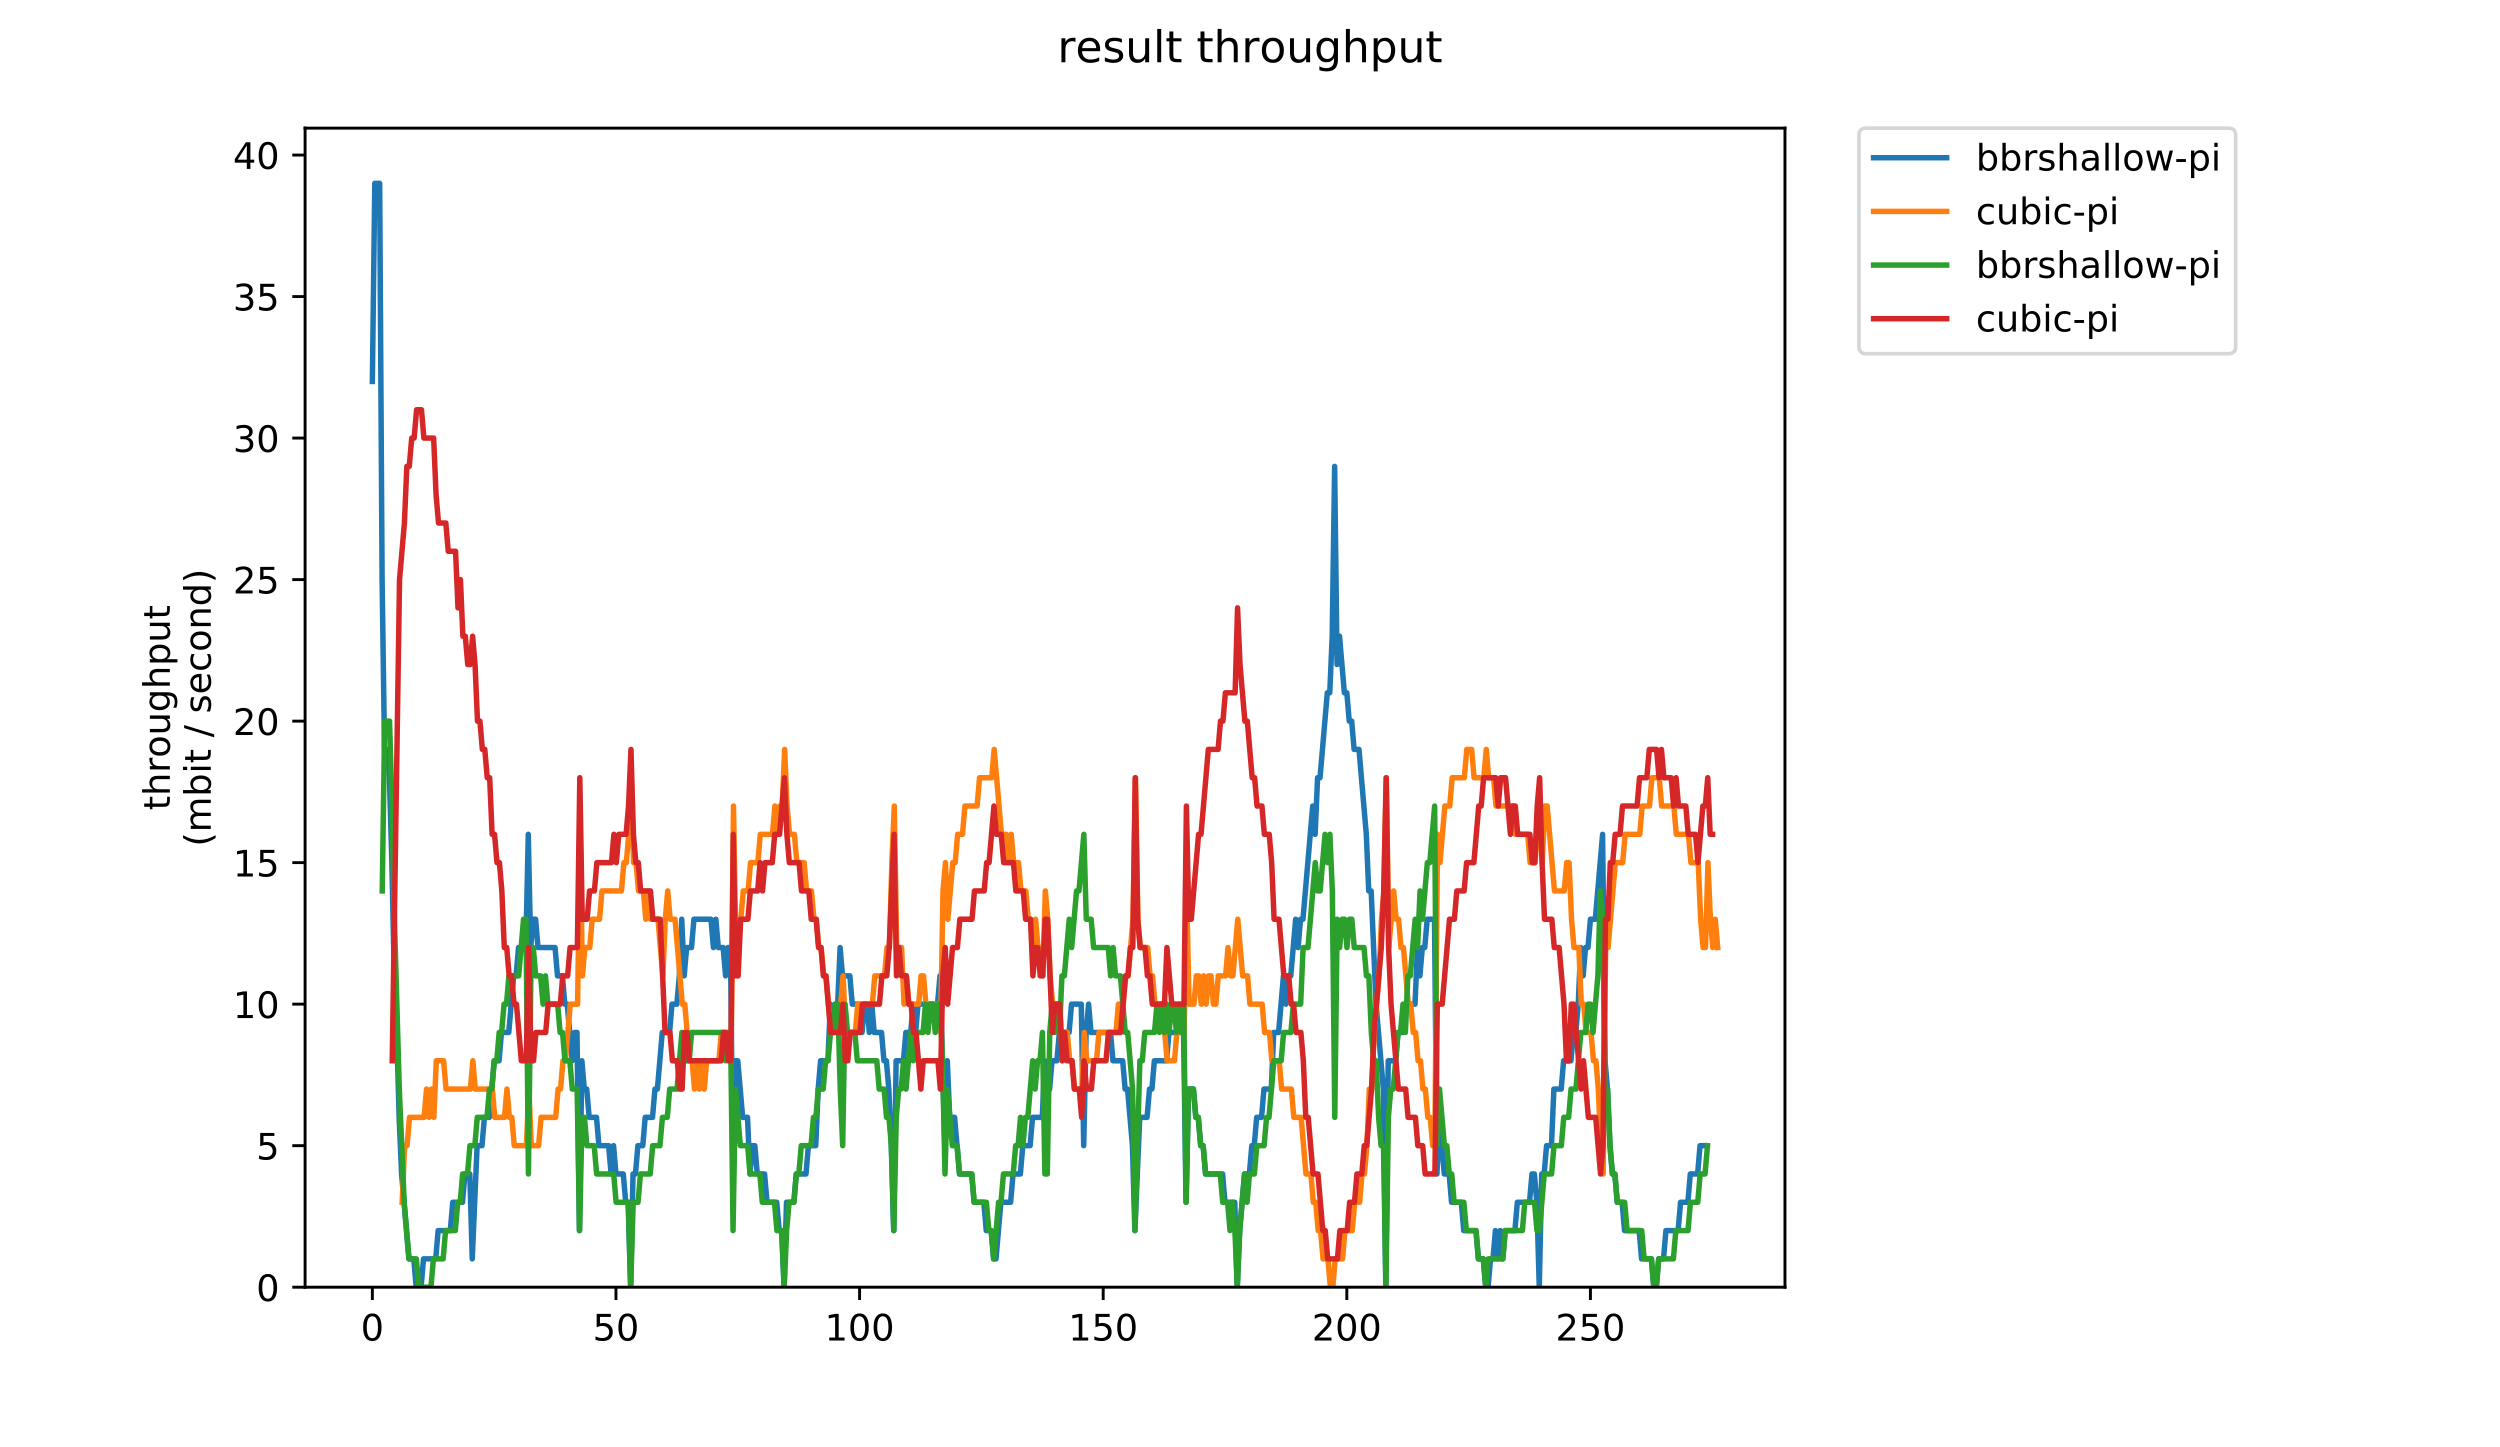 <?xml version="1.0" encoding="utf-8" standalone="no"?>
<!DOCTYPE svg PUBLIC "-//W3C//DTD SVG 1.1//EN"
  "http://www.w3.org/Graphics/SVG/1.1/DTD/svg11.dtd">
<!-- Created with matplotlib (https://matplotlib.org/) -->
<svg height="396pt" version="1.1" viewBox="0 0 684 396" width="684pt" xmlns="http://www.w3.org/2000/svg" xmlns:xlink="http://www.w3.org/1999/xlink">
 <defs>
  <style type="text/css">
*{stroke-linecap:butt;stroke-linejoin:round;}
  </style>
 </defs>
 <g id="figure_1">
  <g id="patch_1">
   <path d="M 0 396 
L 684 396 
L 684 0 
L 0 0 
z
" style="fill:#ffffff;"/>
  </g>
  <g id="axes_1">
   <g id="patch_2">
    <path d="M 83.472 352.174 
L 488.365 352.174 
L 488.365 35.062 
L 83.472 35.062 
z
" style="fill:#ffffff;"/>
   </g>
   <g id="matplotlib.axis_1">
    <g id="xtick_1">
     <g id="line2d_1">
      <defs>
       <path d="M 0 0 
L 0 3.5 
" id="m56c5cdbfbd" style="stroke:#000000;stroke-width:0.8;"/>
      </defs>
      <g>
       <use style="stroke:#000000;stroke-width:0.8;" x="101.877" xlink:href="#m56c5cdbfbd" y="352.174"/>
      </g>
     </g>
     <g id="text_1">
      <!-- 0 -->
      <defs>
       <path d="M 31.781 66.406 
Q 24.172 66.406 20.328 58.906 
Q 16.5 51.422 16.5 36.375 
Q 16.5 21.391 20.328 13.891 
Q 24.172 6.391 31.781 6.391 
Q 39.453 6.391 43.281 13.891 
Q 47.125 21.391 47.125 36.375 
Q 47.125 51.422 43.281 58.906 
Q 39.453 66.406 31.781 66.406 
z
M 31.781 74.219 
Q 44.047 74.219 50.516 64.516 
Q 56.984 54.828 56.984 36.375 
Q 56.984 17.969 50.516 8.266 
Q 44.047 -1.422 31.781 -1.422 
Q 19.531 -1.422 13.062 8.266 
Q 6.594 17.969 6.594 36.375 
Q 6.594 54.828 13.062 64.516 
Q 19.531 74.219 31.781 74.219 
z
" id="DejaVuSans-48"/>
      </defs>
      <g transform="translate(98.695 366.773)scale(0.1 -0.1)">
       <use xlink:href="#DejaVuSans-48"/>
      </g>
     </g>
    </g>
    <g id="xtick_2">
     <g id="line2d_2">
      <g>
       <use style="stroke:#000000;stroke-width:0.8;" x="168.529" xlink:href="#m56c5cdbfbd" y="352.174"/>
      </g>
     </g>
     <g id="text_2">
      <!-- 50 -->
      <defs>
       <path d="M 10.797 72.906 
L 49.516 72.906 
L 49.516 64.594 
L 19.828 64.594 
L 19.828 46.734 
Q 21.969 47.469 24.109 47.828 
Q 26.266 48.188 28.422 48.188 
Q 40.625 48.188 47.75 41.5 
Q 54.891 34.812 54.891 23.391 
Q 54.891 11.625 47.562 5.094 
Q 40.234 -1.422 26.906 -1.422 
Q 22.312 -1.422 17.547 -0.641 
Q 12.797 0.141 7.719 1.703 
L 7.719 11.625 
Q 12.109 9.234 16.797 8.062 
Q 21.484 6.891 26.703 6.891 
Q 35.156 6.891 40.078 11.328 
Q 45.016 15.766 45.016 23.391 
Q 45.016 31 40.078 35.438 
Q 35.156 39.891 26.703 39.891 
Q 22.75 39.891 18.812 39.016 
Q 14.891 38.141 10.797 36.281 
z
" id="DejaVuSans-53"/>
      </defs>
      <g transform="translate(162.167 366.773)scale(0.1 -0.1)">
       <use xlink:href="#DejaVuSans-53"/>
       <use x="63.623" xlink:href="#DejaVuSans-48"/>
      </g>
     </g>
    </g>
    <g id="xtick_3">
     <g id="line2d_3">
      <g>
       <use style="stroke:#000000;stroke-width:0.8;" x="235.182" xlink:href="#m56c5cdbfbd" y="352.174"/>
      </g>
     </g>
     <g id="text_3">
      <!-- 100 -->
      <defs>
       <path d="M 12.406 8.297 
L 28.516 8.297 
L 28.516 63.922 
L 10.984 60.406 
L 10.984 69.391 
L 28.422 72.906 
L 38.281 72.906 
L 38.281 8.297 
L 54.391 8.297 
L 54.391 0 
L 12.406 0 
z
" id="DejaVuSans-49"/>
      </defs>
      <g transform="translate(225.638 366.773)scale(0.1 -0.1)">
       <use xlink:href="#DejaVuSans-49"/>
       <use x="63.623" xlink:href="#DejaVuSans-48"/>
       <use x="127.246" xlink:href="#DejaVuSans-48"/>
      </g>
     </g>
    </g>
    <g id="xtick_4">
     <g id="line2d_4">
      <g>
       <use style="stroke:#000000;stroke-width:0.8;" x="301.834" xlink:href="#m56c5cdbfbd" y="352.174"/>
      </g>
     </g>
     <g id="text_4">
      <!-- 150 -->
      <g transform="translate(292.29 366.773)scale(0.1 -0.1)">
       <use xlink:href="#DejaVuSans-49"/>
       <use x="63.623" xlink:href="#DejaVuSans-53"/>
       <use x="127.246" xlink:href="#DejaVuSans-48"/>
      </g>
     </g>
    </g>
    <g id="xtick_5">
     <g id="line2d_5">
      <g>
       <use style="stroke:#000000;stroke-width:0.8;" x="368.487" xlink:href="#m56c5cdbfbd" y="352.174"/>
      </g>
     </g>
     <g id="text_5">
      <!-- 200 -->
      <defs>
       <path d="M 19.188 8.297 
L 53.609 8.297 
L 53.609 0 
L 7.328 0 
L 7.328 8.297 
Q 12.938 14.109 22.625 23.891 
Q 32.328 33.688 34.812 36.531 
Q 39.547 41.844 41.422 45.531 
Q 43.312 49.219 43.312 52.781 
Q 43.312 58.594 39.234 62.25 
Q 35.156 65.922 28.609 65.922 
Q 23.969 65.922 18.812 64.312 
Q 13.672 62.703 7.812 59.422 
L 7.812 69.391 
Q 13.766 71.781 18.938 73 
Q 24.125 74.219 28.422 74.219 
Q 39.75 74.219 46.484 68.547 
Q 53.219 62.891 53.219 53.422 
Q 53.219 48.922 51.531 44.891 
Q 49.859 40.875 45.406 35.406 
Q 44.188 33.984 37.641 27.219 
Q 31.109 20.453 19.188 8.297 
z
" id="DejaVuSans-50"/>
      </defs>
      <g transform="translate(358.943 366.773)scale(0.1 -0.1)">
       <use xlink:href="#DejaVuSans-50"/>
       <use x="63.623" xlink:href="#DejaVuSans-48"/>
       <use x="127.246" xlink:href="#DejaVuSans-48"/>
      </g>
     </g>
    </g>
    <g id="xtick_6">
     <g id="line2d_6">
      <g>
       <use style="stroke:#000000;stroke-width:0.8;" x="435.139" xlink:href="#m56c5cdbfbd" y="352.174"/>
      </g>
     </g>
     <g id="text_6">
      <!-- 250 -->
      <g transform="translate(425.595 366.773)scale(0.1 -0.1)">
       <use xlink:href="#DejaVuSans-50"/>
       <use x="63.623" xlink:href="#DejaVuSans-53"/>
       <use x="127.246" xlink:href="#DejaVuSans-48"/>
      </g>
     </g>
    </g>
   </g>
   <g id="matplotlib.axis_2">
    <g id="ytick_1">
     <g id="line2d_7">
      <defs>
       <path d="M 0 0 
L -3.5 0 
" id="m505ba417fb" style="stroke:#000000;stroke-width:0.8;"/>
      </defs>
      <g>
       <use style="stroke:#000000;stroke-width:0.8;" x="83.472" xlink:href="#m505ba417fb" y="352.174"/>
      </g>
     </g>
     <g id="text_7">
      <!-- 0 -->
      <g transform="translate(70.11 355.973)scale(0.1 -0.1)">
       <use xlink:href="#DejaVuSans-48"/>
      </g>
     </g>
    </g>
    <g id="ytick_2">
     <g id="line2d_8">
      <g>
       <use style="stroke:#000000;stroke-width:0.8;" x="83.472" xlink:href="#m505ba417fb" y="313.455"/>
      </g>
     </g>
     <g id="text_8">
      <!-- 5 -->
      <g transform="translate(70.11 317.254)scale(0.1 -0.1)">
       <use xlink:href="#DejaVuSans-53"/>
      </g>
     </g>
    </g>
    <g id="ytick_3">
     <g id="line2d_9">
      <g>
       <use style="stroke:#000000;stroke-width:0.8;" x="83.472" xlink:href="#m505ba417fb" y="274.735"/>
      </g>
     </g>
     <g id="text_9">
      <!-- 10 -->
      <g transform="translate(63.747 278.535)scale(0.1 -0.1)">
       <use xlink:href="#DejaVuSans-49"/>
       <use x="63.623" xlink:href="#DejaVuSans-48"/>
      </g>
     </g>
    </g>
    <g id="ytick_4">
     <g id="line2d_10">
      <g>
       <use style="stroke:#000000;stroke-width:0.8;" x="83.472" xlink:href="#m505ba417fb" y="236.016"/>
      </g>
     </g>
     <g id="text_10">
      <!-- 15 -->
      <g transform="translate(63.747 239.815)scale(0.1 -0.1)">
       <use xlink:href="#DejaVuSans-49"/>
       <use x="63.623" xlink:href="#DejaVuSans-53"/>
      </g>
     </g>
    </g>
    <g id="ytick_5">
     <g id="line2d_11">
      <g>
       <use style="stroke:#000000;stroke-width:0.8;" x="83.472" xlink:href="#m505ba417fb" y="197.297"/>
      </g>
     </g>
     <g id="text_11">
      <!-- 20 -->
      <g transform="translate(63.747 201.096)scale(0.1 -0.1)">
       <use xlink:href="#DejaVuSans-50"/>
       <use x="63.623" xlink:href="#DejaVuSans-48"/>
      </g>
     </g>
    </g>
    <g id="ytick_6">
     <g id="line2d_12">
      <g>
       <use style="stroke:#000000;stroke-width:0.8;" x="83.472" xlink:href="#m505ba417fb" y="158.577"/>
      </g>
     </g>
     <g id="text_12">
      <!-- 25 -->
      <g transform="translate(63.747 162.377)scale(0.1 -0.1)">
       <use xlink:href="#DejaVuSans-50"/>
       <use x="63.623" xlink:href="#DejaVuSans-53"/>
      </g>
     </g>
    </g>
    <g id="ytick_7">
     <g id="line2d_13">
      <g>
       <use style="stroke:#000000;stroke-width:0.8;" x="83.472" xlink:href="#m505ba417fb" y="119.858"/>
      </g>
     </g>
     <g id="text_13">
      <!-- 30 -->
      <defs>
       <path d="M 40.578 39.312 
Q 47.656 37.797 51.625 33 
Q 55.609 28.219 55.609 21.188 
Q 55.609 10.406 48.188 4.484 
Q 40.766 -1.422 27.094 -1.422 
Q 22.516 -1.422 17.656 -0.516 
Q 12.797 0.391 7.625 2.203 
L 7.625 11.719 
Q 11.719 9.328 16.594 8.109 
Q 21.484 6.891 26.812 6.891 
Q 36.078 6.891 40.938 10.547 
Q 45.797 14.203 45.797 21.188 
Q 45.797 27.641 41.281 31.266 
Q 36.766 34.906 28.719 34.906 
L 20.219 34.906 
L 20.219 43.016 
L 29.109 43.016 
Q 36.375 43.016 40.234 45.922 
Q 44.094 48.828 44.094 54.297 
Q 44.094 59.906 40.109 62.906 
Q 36.141 65.922 28.719 65.922 
Q 24.656 65.922 20.016 65.031 
Q 15.375 64.156 9.812 62.312 
L 9.812 71.094 
Q 15.438 72.656 20.344 73.438 
Q 25.25 74.219 29.594 74.219 
Q 40.828 74.219 47.359 69.109 
Q 53.906 64.016 53.906 55.328 
Q 53.906 49.266 50.438 45.094 
Q 46.969 40.922 40.578 39.312 
z
" id="DejaVuSans-51"/>
      </defs>
      <g transform="translate(63.747 123.657)scale(0.1 -0.1)">
       <use xlink:href="#DejaVuSans-51"/>
       <use x="63.623" xlink:href="#DejaVuSans-48"/>
      </g>
     </g>
    </g>
    <g id="ytick_8">
     <g id="line2d_14">
      <g>
       <use style="stroke:#000000;stroke-width:0.8;" x="83.472" xlink:href="#m505ba417fb" y="81.139"/>
      </g>
     </g>
     <g id="text_14">
      <!-- 35 -->
      <g transform="translate(63.747 84.938)scale(0.1 -0.1)">
       <use xlink:href="#DejaVuSans-51"/>
       <use x="63.623" xlink:href="#DejaVuSans-53"/>
      </g>
     </g>
    </g>
    <g id="ytick_9">
     <g id="line2d_15">
      <g>
       <use style="stroke:#000000;stroke-width:0.8;" x="83.472" xlink:href="#m505ba417fb" y="42.419"/>
      </g>
     </g>
     <g id="text_15">
      <!-- 40 -->
      <defs>
       <path d="M 37.797 64.312 
L 12.891 25.391 
L 37.797 25.391 
z
M 35.203 72.906 
L 47.609 72.906 
L 47.609 25.391 
L 58.016 25.391 
L 58.016 17.188 
L 47.609 17.188 
L 47.609 0 
L 37.797 0 
L 37.797 17.188 
L 4.891 17.188 
L 4.891 26.703 
z
" id="DejaVuSans-52"/>
      </defs>
      <g transform="translate(63.747 46.218)scale(0.1 -0.1)">
       <use xlink:href="#DejaVuSans-52"/>
       <use x="63.623" xlink:href="#DejaVuSans-48"/>
      </g>
     </g>
    </g>
    <g id="text_16">
     <!-- throughput -->
     <defs>
      <path d="M 18.312 70.219 
L 18.312 54.688 
L 36.812 54.688 
L 36.812 47.703 
L 18.312 47.703 
L 18.312 18.016 
Q 18.312 11.328 20.141 9.422 
Q 21.969 7.516 27.594 7.516 
L 36.812 7.516 
L 36.812 0 
L 27.594 0 
Q 17.188 0 13.234 3.875 
Q 9.281 7.766 9.281 18.016 
L 9.281 47.703 
L 2.688 47.703 
L 2.688 54.688 
L 9.281 54.688 
L 9.281 70.219 
z
" id="DejaVuSans-116"/>
      <path d="M 54.891 33.016 
L 54.891 0 
L 45.906 0 
L 45.906 32.719 
Q 45.906 40.484 42.875 44.328 
Q 39.844 48.188 33.797 48.188 
Q 26.516 48.188 22.312 43.547 
Q 18.109 38.922 18.109 30.906 
L 18.109 0 
L 9.078 0 
L 9.078 75.984 
L 18.109 75.984 
L 18.109 46.188 
Q 21.344 51.125 25.703 53.562 
Q 30.078 56 35.797 56 
Q 45.219 56 50.047 50.172 
Q 54.891 44.344 54.891 33.016 
z
" id="DejaVuSans-104"/>
      <path d="M 41.109 46.297 
Q 39.594 47.172 37.812 47.578 
Q 36.031 48 33.891 48 
Q 26.266 48 22.188 43.047 
Q 18.109 38.094 18.109 28.812 
L 18.109 0 
L 9.078 0 
L 9.078 54.688 
L 18.109 54.688 
L 18.109 46.188 
Q 20.953 51.172 25.484 53.578 
Q 30.031 56 36.531 56 
Q 37.453 56 38.578 55.875 
Q 39.703 55.766 41.062 55.516 
z
" id="DejaVuSans-114"/>
      <path d="M 30.609 48.391 
Q 23.391 48.391 19.188 42.75 
Q 14.984 37.109 14.984 27.297 
Q 14.984 17.484 19.156 11.844 
Q 23.344 6.203 30.609 6.203 
Q 37.797 6.203 41.984 11.859 
Q 46.188 17.531 46.188 27.297 
Q 46.188 37.016 41.984 42.703 
Q 37.797 48.391 30.609 48.391 
z
M 30.609 56 
Q 42.328 56 49.016 48.375 
Q 55.719 40.766 55.719 27.297 
Q 55.719 13.875 49.016 6.219 
Q 42.328 -1.422 30.609 -1.422 
Q 18.844 -1.422 12.172 6.219 
Q 5.516 13.875 5.516 27.297 
Q 5.516 40.766 12.172 48.375 
Q 18.844 56 30.609 56 
z
" id="DejaVuSans-111"/>
      <path d="M 8.5 21.578 
L 8.5 54.688 
L 17.484 54.688 
L 17.484 21.922 
Q 17.484 14.156 20.5 10.266 
Q 23.531 6.391 29.594 6.391 
Q 36.859 6.391 41.078 11.031 
Q 45.312 15.672 45.312 23.688 
L 45.312 54.688 
L 54.297 54.688 
L 54.297 0 
L 45.312 0 
L 45.312 8.406 
Q 42.047 3.422 37.719 1 
Q 33.406 -1.422 27.688 -1.422 
Q 18.266 -1.422 13.375 4.438 
Q 8.5 10.297 8.5 21.578 
z
M 31.109 56 
z
" id="DejaVuSans-117"/>
      <path d="M 45.406 27.984 
Q 45.406 37.75 41.375 43.109 
Q 37.359 48.484 30.078 48.484 
Q 22.859 48.484 18.828 43.109 
Q 14.797 37.75 14.797 27.984 
Q 14.797 18.266 18.828 12.891 
Q 22.859 7.516 30.078 7.516 
Q 37.359 7.516 41.375 12.891 
Q 45.406 18.266 45.406 27.984 
z
M 54.391 6.781 
Q 54.391 -7.172 48.188 -13.984 
Q 42 -20.797 29.203 -20.797 
Q 24.469 -20.797 20.266 -20.094 
Q 16.062 -19.391 12.109 -17.922 
L 12.109 -9.188 
Q 16.062 -11.328 19.922 -12.344 
Q 23.781 -13.375 27.781 -13.375 
Q 36.625 -13.375 41.016 -8.766 
Q 45.406 -4.156 45.406 5.172 
L 45.406 9.625 
Q 42.625 4.781 38.281 2.391 
Q 33.938 0 27.875 0 
Q 17.828 0 11.672 7.656 
Q 5.516 15.328 5.516 27.984 
Q 5.516 40.672 11.672 48.328 
Q 17.828 56 27.875 56 
Q 33.938 56 38.281 53.609 
Q 42.625 51.219 45.406 46.391 
L 45.406 54.688 
L 54.391 54.688 
z
" id="DejaVuSans-103"/>
      <path d="M 18.109 8.203 
L 18.109 -20.797 
L 9.078 -20.797 
L 9.078 54.688 
L 18.109 54.688 
L 18.109 46.391 
Q 20.953 51.266 25.266 53.625 
Q 29.594 56 35.594 56 
Q 45.562 56 51.781 48.094 
Q 58.016 40.188 58.016 27.297 
Q 58.016 14.406 51.781 6.484 
Q 45.562 -1.422 35.594 -1.422 
Q 29.594 -1.422 25.266 0.953 
Q 20.953 3.328 18.109 8.203 
z
M 48.688 27.297 
Q 48.688 37.203 44.609 42.844 
Q 40.531 48.484 33.406 48.484 
Q 26.266 48.484 22.188 42.844 
Q 18.109 37.203 18.109 27.297 
Q 18.109 17.391 22.188 11.75 
Q 26.266 6.109 33.406 6.109 
Q 40.531 6.109 44.609 11.75 
Q 48.688 17.391 48.688 27.297 
z
" id="DejaVuSans-112"/>
     </defs>
     <g transform="translate(46.47 221.675)rotate(-90)scale(0.1 -0.1)">
      <use xlink:href="#DejaVuSans-116"/>
      <use x="39.209" xlink:href="#DejaVuSans-104"/>
      <use x="102.588" xlink:href="#DejaVuSans-114"/>
      <use x="143.67" xlink:href="#DejaVuSans-111"/>
      <use x="204.852" xlink:href="#DejaVuSans-117"/>
      <use x="268.23" xlink:href="#DejaVuSans-103"/>
      <use x="331.707" xlink:href="#DejaVuSans-104"/>
      <use x="395.086" xlink:href="#DejaVuSans-112"/>
      <use x="458.562" xlink:href="#DejaVuSans-117"/>
      <use x="521.941" xlink:href="#DejaVuSans-116"/>
     </g>
     <!-- (mbit / second) -->
     <defs>
      <path d="M 31 75.875 
Q 24.469 64.656 21.281 53.656 
Q 18.109 42.672 18.109 31.391 
Q 18.109 20.125 21.312 9.062 
Q 24.516 -2 31 -13.188 
L 23.188 -13.188 
Q 15.875 -1.703 12.234 9.375 
Q 8.594 20.453 8.594 31.391 
Q 8.594 42.281 12.203 53.312 
Q 15.828 64.359 23.188 75.875 
z
" id="DejaVuSans-40"/>
      <path d="M 52 44.188 
Q 55.375 50.25 60.062 53.125 
Q 64.75 56 71.094 56 
Q 79.641 56 84.281 50.016 
Q 88.922 44.047 88.922 33.016 
L 88.922 0 
L 79.891 0 
L 79.891 32.719 
Q 79.891 40.578 77.094 44.375 
Q 74.312 48.188 68.609 48.188 
Q 61.625 48.188 57.562 43.547 
Q 53.516 38.922 53.516 30.906 
L 53.516 0 
L 44.484 0 
L 44.484 32.719 
Q 44.484 40.625 41.703 44.406 
Q 38.922 48.188 33.109 48.188 
Q 26.219 48.188 22.156 43.531 
Q 18.109 38.875 18.109 30.906 
L 18.109 0 
L 9.078 0 
L 9.078 54.688 
L 18.109 54.688 
L 18.109 46.188 
Q 21.188 51.219 25.484 53.609 
Q 29.781 56 35.688 56 
Q 41.656 56 45.828 52.969 
Q 50 49.953 52 44.188 
z
" id="DejaVuSans-109"/>
      <path d="M 48.688 27.297 
Q 48.688 37.203 44.609 42.844 
Q 40.531 48.484 33.406 48.484 
Q 26.266 48.484 22.188 42.844 
Q 18.109 37.203 18.109 27.297 
Q 18.109 17.391 22.188 11.75 
Q 26.266 6.109 33.406 6.109 
Q 40.531 6.109 44.609 11.75 
Q 48.688 17.391 48.688 27.297 
z
M 18.109 46.391 
Q 20.953 51.266 25.266 53.625 
Q 29.594 56 35.594 56 
Q 45.562 56 51.781 48.094 
Q 58.016 40.188 58.016 27.297 
Q 58.016 14.406 51.781 6.484 
Q 45.562 -1.422 35.594 -1.422 
Q 29.594 -1.422 25.266 0.953 
Q 20.953 3.328 18.109 8.203 
L 18.109 0 
L 9.078 0 
L 9.078 75.984 
L 18.109 75.984 
z
" id="DejaVuSans-98"/>
      <path d="M 9.422 54.688 
L 18.406 54.688 
L 18.406 0 
L 9.422 0 
z
M 9.422 75.984 
L 18.406 75.984 
L 18.406 64.594 
L 9.422 64.594 
z
" id="DejaVuSans-105"/>
      <path id="DejaVuSans-32"/>
      <path d="M 25.391 72.906 
L 33.688 72.906 
L 8.297 -9.281 
L 0 -9.281 
z
" id="DejaVuSans-47"/>
      <path d="M 44.281 53.078 
L 44.281 44.578 
Q 40.484 46.531 36.375 47.5 
Q 32.281 48.484 27.875 48.484 
Q 21.188 48.484 17.844 46.438 
Q 14.5 44.391 14.5 40.281 
Q 14.5 37.156 16.891 35.375 
Q 19.281 33.594 26.516 31.984 
L 29.594 31.297 
Q 39.156 29.25 43.188 25.516 
Q 47.219 21.781 47.219 15.094 
Q 47.219 7.469 41.188 3.016 
Q 35.156 -1.422 24.609 -1.422 
Q 20.219 -1.422 15.453 -0.562 
Q 10.688 0.297 5.422 2 
L 5.422 11.281 
Q 10.406 8.688 15.234 7.391 
Q 20.062 6.109 24.812 6.109 
Q 31.156 6.109 34.562 8.281 
Q 37.984 10.453 37.984 14.406 
Q 37.984 18.062 35.516 20.016 
Q 33.062 21.969 24.703 23.781 
L 21.578 24.516 
Q 13.234 26.266 9.516 29.906 
Q 5.812 33.547 5.812 39.891 
Q 5.812 47.609 11.281 51.797 
Q 16.75 56 26.812 56 
Q 31.781 56 36.172 55.266 
Q 40.578 54.547 44.281 53.078 
z
" id="DejaVuSans-115"/>
      <path d="M 56.203 29.594 
L 56.203 25.203 
L 14.891 25.203 
Q 15.484 15.922 20.484 11.062 
Q 25.484 6.203 34.422 6.203 
Q 39.594 6.203 44.453 7.469 
Q 49.312 8.734 54.109 11.281 
L 54.109 2.781 
Q 49.266 0.734 44.188 -0.344 
Q 39.109 -1.422 33.891 -1.422 
Q 20.797 -1.422 13.156 6.188 
Q 5.516 13.812 5.516 26.812 
Q 5.516 40.234 12.766 48.109 
Q 20.016 56 32.328 56 
Q 43.359 56 49.781 48.891 
Q 56.203 41.797 56.203 29.594 
z
M 47.219 32.234 
Q 47.125 39.594 43.094 43.984 
Q 39.062 48.391 32.422 48.391 
Q 24.906 48.391 20.391 44.141 
Q 15.875 39.891 15.188 32.172 
z
" id="DejaVuSans-101"/>
      <path d="M 48.781 52.594 
L 48.781 44.188 
Q 44.969 46.297 41.141 47.344 
Q 37.312 48.391 33.406 48.391 
Q 24.656 48.391 19.812 42.844 
Q 14.984 37.312 14.984 27.297 
Q 14.984 17.281 19.812 11.734 
Q 24.656 6.203 33.406 6.203 
Q 37.312 6.203 41.141 7.25 
Q 44.969 8.297 48.781 10.406 
L 48.781 2.094 
Q 45.016 0.344 40.984 -0.531 
Q 36.969 -1.422 32.422 -1.422 
Q 20.062 -1.422 12.781 6.344 
Q 5.516 14.109 5.516 27.297 
Q 5.516 40.672 12.859 48.328 
Q 20.219 56 33.016 56 
Q 37.156 56 41.109 55.141 
Q 45.062 54.297 48.781 52.594 
z
" id="DejaVuSans-99"/>
      <path d="M 54.891 33.016 
L 54.891 0 
L 45.906 0 
L 45.906 32.719 
Q 45.906 40.484 42.875 44.328 
Q 39.844 48.188 33.797 48.188 
Q 26.516 48.188 22.312 43.547 
Q 18.109 38.922 18.109 30.906 
L 18.109 0 
L 9.078 0 
L 9.078 54.688 
L 18.109 54.688 
L 18.109 46.188 
Q 21.344 51.125 25.703 53.562 
Q 30.078 56 35.797 56 
Q 45.219 56 50.047 50.172 
Q 54.891 44.344 54.891 33.016 
z
" id="DejaVuSans-110"/>
      <path d="M 45.406 46.391 
L 45.406 75.984 
L 54.391 75.984 
L 54.391 0 
L 45.406 0 
L 45.406 8.203 
Q 42.578 3.328 38.25 0.953 
Q 33.938 -1.422 27.875 -1.422 
Q 17.969 -1.422 11.734 6.484 
Q 5.516 14.406 5.516 27.297 
Q 5.516 40.188 11.734 48.094 
Q 17.969 56 27.875 56 
Q 33.938 56 38.25 53.625 
Q 42.578 51.266 45.406 46.391 
z
M 14.797 27.297 
Q 14.797 17.391 18.875 11.75 
Q 22.953 6.109 30.078 6.109 
Q 37.203 6.109 41.297 11.75 
Q 45.406 17.391 45.406 27.297 
Q 45.406 37.203 41.297 42.844 
Q 37.203 48.484 30.078 48.484 
Q 22.953 48.484 18.875 42.844 
Q 14.797 37.203 14.797 27.297 
z
" id="DejaVuSans-100"/>
      <path d="M 8.016 75.875 
L 15.828 75.875 
Q 23.141 64.359 26.781 53.312 
Q 30.422 42.281 30.422 31.391 
Q 30.422 20.453 26.781 9.375 
Q 23.141 -1.703 15.828 -13.188 
L 8.016 -13.188 
Q 14.5 -2 17.703 9.062 
Q 20.906 20.125 20.906 31.391 
Q 20.906 42.672 17.703 53.656 
Q 14.5 64.656 8.016 75.875 
z
" id="DejaVuSans-41"/>
     </defs>
     <g transform="translate(57.668 231.609)rotate(-90)scale(0.1 -0.1)">
      <use xlink:href="#DejaVuSans-40"/>
      <use x="39.014" xlink:href="#DejaVuSans-109"/>
      <use x="136.426" xlink:href="#DejaVuSans-98"/>
      <use x="199.902" xlink:href="#DejaVuSans-105"/>
      <use x="227.686" xlink:href="#DejaVuSans-116"/>
      <use x="266.895" xlink:href="#DejaVuSans-32"/>
      <use x="298.682" xlink:href="#DejaVuSans-47"/>
      <use x="332.373" xlink:href="#DejaVuSans-32"/>
      <use x="364.16" xlink:href="#DejaVuSans-115"/>
      <use x="416.26" xlink:href="#DejaVuSans-101"/>
      <use x="477.783" xlink:href="#DejaVuSans-99"/>
      <use x="532.764" xlink:href="#DejaVuSans-111"/>
      <use x="593.945" xlink:href="#DejaVuSans-110"/>
      <use x="657.324" xlink:href="#DejaVuSans-100"/>
      <use x="720.801" xlink:href="#DejaVuSans-41"/>
     </g>
    </g>
   </g>
   <g id="line2d_16">
    <path clip-path="url(#p469dba3b6d)" d="M 101.877 104.37 
L 102.543 50.163 
L 103.876 50.163 
L 104.543 158.577 
L 105.209 205.041 
L 105.876 205.041 
L 106.542 212.784 
L 107.209 236.016 
L 107.875 266.992 
L 108.542 282.479 
L 109.208 305.711 
L 109.875 321.199 
L 111.874 344.43 
L 113.207 344.43 
L 113.874 352.174 
L 115.207 352.174 
L 115.874 344.43 
L 119.206 344.43 
L 119.873 336.686 
L 123.205 336.686 
L 123.872 328.943 
L 126.538 328.943 
L 127.205 321.199 
L 128.538 321.199 
L 129.204 344.43 
L 130.537 313.455 
L 131.87 313.455 
L 132.537 305.711 
L 133.87 305.711 
L 135.203 290.223 
L 136.536 290.223 
L 137.202 282.479 
L 139.202 282.479 
L 140.535 266.992 
L 141.202 266.992 
L 141.868 259.248 
L 143.868 259.248 
L 144.534 228.272 
L 145.201 259.248 
L 145.867 251.504 
L 146.534 251.504 
L 147.2 259.248 
L 151.866 259.248 
L 152.532 266.992 
L 153.866 266.992 
L 154.532 274.735 
L 155.199 274.735 
L 156.532 290.223 
L 157.198 282.479 
L 157.865 282.479 
L 158.531 336.686 
L 159.198 290.223 
L 159.864 297.967 
L 160.531 297.967 
L 161.197 305.711 
L 163.197 305.711 
L 163.863 313.455 
L 166.53 313.455 
L 167.196 321.199 
L 167.863 313.455 
L 168.529 321.199 
L 170.529 321.199 
L 171.195 328.943 
L 171.862 328.943 
L 172.528 352.174 
L 173.195 321.199 
L 173.861 321.199 
L 174.528 313.455 
L 175.861 313.455 
L 176.527 305.711 
L 178.527 305.711 
L 179.193 297.967 
L 179.86 297.967 
L 181.193 282.479 
L 183.193 282.479 
L 183.859 274.735 
L 185.192 274.735 
L 185.859 266.992 
L 186.525 251.504 
L 187.192 266.992 
L 187.858 259.248 
L 189.191 259.248 
L 189.858 251.504 
L 194.524 251.504 
L 195.19 259.248 
L 195.857 251.504 
L 196.523 259.248 
L 197.856 259.248 
L 198.523 266.992 
L 199.189 259.248 
L 199.856 259.248 
L 200.522 321.199 
L 201.189 290.223 
L 201.855 290.223 
L 203.188 305.711 
L 204.521 305.711 
L 205.188 321.199 
L 205.854 313.455 
L 206.521 313.455 
L 207.188 321.199 
L 209.187 321.199 
L 209.854 328.943 
L 212.52 328.943 
L 213.186 336.686 
L 213.853 336.686 
L 214.519 352.174 
L 215.186 328.943 
L 217.185 328.943 
L 217.852 321.199 
L 220.518 321.199 
L 221.185 313.455 
L 223.184 313.455 
L 223.851 297.967 
L 224.517 290.223 
L 226.517 290.223 
L 227.183 274.735 
L 227.85 282.479 
L 228.516 274.735 
L 229.183 274.735 
L 229.849 259.248 
L 230.516 266.992 
L 232.516 266.992 
L 233.182 274.735 
L 235.182 274.735 
L 235.848 282.479 
L 236.515 274.735 
L 237.181 274.735 
L 237.848 282.479 
L 238.514 274.735 
L 239.181 282.479 
L 241.18 282.479 
L 241.847 290.223 
L 242.513 290.223 
L 243.18 297.967 
L 243.846 313.455 
L 244.513 336.686 
L 245.179 290.223 
L 247.179 290.223 
L 247.846 282.479 
L 249.179 282.479 
L 249.845 274.735 
L 250.512 282.479 
L 251.178 274.735 
L 256.51 274.735 
L 257.177 266.992 
L 258.51 313.455 
L 259.177 290.223 
L 259.843 305.711 
L 261.176 305.711 
L 262.509 321.199 
L 265.842 321.199 
L 266.508 328.943 
L 269.174 328.943 
L 269.841 336.686 
L 271.174 336.686 
L 271.84 344.43 
L 272.507 344.43 
L 273.84 328.943 
L 276.506 328.943 
L 277.173 321.199 
L 279.172 321.199 
L 279.839 313.455 
L 281.838 313.455 
L 282.505 305.711 
L 285.171 305.711 
L 285.838 290.223 
L 286.504 297.967 
L 287.171 297.967 
L 287.837 290.223 
L 289.17 290.223 
L 289.837 282.479 
L 292.503 282.479 
L 293.169 274.735 
L 295.835 274.735 
L 296.502 313.455 
L 297.168 282.479 
L 297.835 274.735 
L 298.501 282.479 
L 303.834 282.479 
L 304.5 290.223 
L 307.166 290.223 
L 307.833 297.967 
L 308.499 297.967 
L 309.832 313.455 
L 310.499 336.686 
L 311.832 305.711 
L 313.832 305.711 
L 314.498 297.967 
L 315.165 297.967 
L 315.831 290.223 
L 319.164 290.223 
L 319.83 282.479 
L 323.829 282.479 
L 324.496 328.943 
L 325.162 297.967 
L 326.496 297.967 
L 327.162 305.711 
L 327.829 305.711 
L 328.495 313.455 
L 329.162 313.455 
L 329.828 321.199 
L 334.494 321.199 
L 335.16 328.943 
L 337.826 328.943 
L 338.493 352.174 
L 339.16 336.686 
L 340.493 321.199 
L 341.826 321.199 
L 342.492 313.455 
L 343.159 313.455 
L 343.825 305.711 
L 345.158 305.711 
L 345.825 297.967 
L 347.824 297.967 
L 348.491 282.479 
L 349.824 282.479 
L 351.157 266.992 
L 351.824 274.735 
L 352.49 266.992 
L 353.157 266.992 
L 354.49 251.504 
L 355.156 259.248 
L 355.823 251.504 
L 356.489 251.504 
L 359.155 220.528 
L 359.822 228.272 
L 360.488 212.784 
L 361.155 212.784 
L 363.154 189.553 
L 363.821 189.553 
L 364.487 174.065 
L 365.154 127.602 
L 365.821 181.809 
L 366.487 174.065 
L 367.82 189.553 
L 368.487 189.553 
L 369.153 197.297 
L 369.82 197.297 
L 370.486 205.041 
L 371.819 205.041 
L 373.819 228.272 
L 374.485 243.76 
L 375.152 243.76 
L 376.485 274.735 
L 378.485 297.967 
L 379.151 352.174 
L 379.818 290.223 
L 381.817 290.223 
L 382.484 282.479 
L 383.817 282.479 
L 384.483 274.735 
L 387.149 274.735 
L 387.816 259.248 
L 388.482 266.992 
L 389.149 259.248 
L 389.815 259.248 
L 390.482 251.504 
L 392.482 251.504 
L 393.148 321.199 
L 393.815 305.711 
L 395.148 321.199 
L 396.481 321.199 
L 397.147 328.943 
L 399.813 328.943 
L 400.48 336.686 
L 403.812 336.686 
L 404.479 344.43 
L 405.812 344.43 
L 406.479 352.174 
L 407.145 352.174 
L 407.812 344.43 
L 408.478 344.43 
L 409.145 336.686 
L 409.811 344.43 
L 410.478 336.686 
L 411.144 344.43 
L 411.811 336.686 
L 414.477 336.686 
L 415.143 328.943 
L 418.476 328.943 
L 419.143 321.199 
L 419.809 321.199 
L 420.476 328.943 
L 421.142 352.174 
L 421.809 321.199 
L 422.475 321.199 
L 423.142 313.455 
L 424.475 313.455 
L 425.141 297.967 
L 427.141 297.967 
L 427.807 290.223 
L 429.807 290.223 
L 430.473 282.479 
L 431.14 282.479 
L 431.807 274.735 
L 432.473 259.248 
L 433.14 266.992 
L 433.806 259.248 
L 434.473 259.248 
L 435.139 251.504 
L 436.472 251.504 
L 438.472 228.272 
L 439.138 290.223 
L 439.805 297.967 
L 440.471 313.455 
L 441.138 321.199 
L 441.804 321.199 
L 442.471 328.943 
L 443.804 328.943 
L 444.47 336.686 
L 448.47 336.686 
L 449.136 344.43 
L 451.802 344.43 
L 452.469 352.174 
L 453.135 352.174 
L 453.802 344.43 
L 455.135 344.43 
L 455.801 336.686 
L 459.134 336.686 
L 459.801 328.943 
L 461.8 328.943 
L 462.467 321.199 
L 464.466 321.199 
L 465.133 313.455 
L 465.799 313.455 
L 465.799 313.455 
" style="fill:none;stroke:#1f77b4;stroke-linecap:square;stroke-width:1.5;"/>
   </g>
   <g id="line2d_17">
    <path clip-path="url(#p469dba3b6d)" d="M 110.038 328.943 
L 110.704 313.455 
L 111.371 313.455 
L 112.037 305.711 
L 116.036 305.711 
L 116.703 297.967 
L 117.369 305.711 
L 118.036 297.967 
L 118.702 305.711 
L 119.369 290.223 
L 121.368 290.223 
L 122.035 297.967 
L 128.7 297.967 
L 129.367 290.223 
L 130.033 297.967 
L 134.699 297.967 
L 135.365 305.711 
L 138.032 305.711 
L 138.698 297.967 
L 139.365 305.711 
L 140.031 305.711 
L 140.698 313.455 
L 144.03 313.455 
L 144.697 297.967 
L 145.363 313.455 
L 147.363 313.455 
L 148.029 305.711 
L 152.029 305.711 
L 152.695 297.967 
L 153.362 297.967 
L 154.028 290.223 
L 154.695 290.223 
L 156.028 274.735 
L 158.027 274.735 
L 158.694 228.272 
L 159.36 266.992 
L 160.027 259.248 
L 161.36 259.248 
L 162.026 251.504 
L 164.026 251.504 
L 164.693 243.76 
L 170.025 243.76 
L 170.691 236.016 
L 171.358 236.016 
L 172.024 228.272 
L 172.691 212.784 
L 173.357 236.016 
L 174.024 236.016 
L 174.69 243.76 
L 176.023 243.76 
L 176.69 251.504 
L 177.357 243.76 
L 178.023 251.504 
L 180.023 251.504 
L 181.356 266.992 
L 182.022 251.504 
L 182.689 243.76 
L 183.355 251.504 
L 184.688 251.504 
L 186.688 274.735 
L 187.354 274.735 
L 188.687 290.223 
L 189.354 290.223 
L 190.021 297.967 
L 190.687 290.223 
L 191.354 297.967 
L 192.02 290.223 
L 192.687 297.967 
L 193.353 290.223 
L 196.686 290.223 
L 197.352 282.479 
L 198.685 282.479 
L 199.352 290.223 
L 200.018 290.223 
L 200.685 220.528 
L 201.351 259.248 
L 202.018 259.248 
L 203.351 243.76 
L 204.684 243.76 
L 205.351 236.016 
L 207.35 236.016 
L 208.017 228.272 
L 211.349 228.272 
L 212.016 220.528 
L 212.682 228.272 
L 213.349 220.528 
L 214.015 220.528 
L 214.682 205.041 
L 215.348 220.528 
L 216.015 228.272 
L 217.348 228.272 
L 218.015 236.016 
L 220.014 236.016 
L 220.681 243.76 
L 222.014 243.76 
L 222.68 251.504 
L 223.347 251.504 
L 224.013 259.248 
L 224.68 259.248 
L 225.346 266.992 
L 226.013 266.992 
L 227.346 282.479 
L 229.346 282.479 
L 230.679 266.992 
L 231.345 282.479 
L 234.011 282.479 
L 234.678 274.735 
L 238.677 274.735 
L 239.343 266.992 
L 242.009 266.992 
L 242.676 259.248 
L 243.343 259.248 
L 244.009 236.016 
L 244.676 220.528 
L 245.342 259.248 
L 246.675 259.248 
L 247.342 274.735 
L 248.008 266.992 
L 248.675 274.735 
L 251.341 274.735 
L 252.007 266.992 
L 252.674 266.992 
L 253.34 274.735 
L 256.673 274.735 
L 257.34 282.479 
L 258.006 243.76 
L 258.673 236.016 
L 259.339 251.504 
L 260.672 236.016 
L 261.339 236.016 
L 262.005 228.272 
L 263.338 228.272 
L 264.005 220.528 
L 267.337 220.528 
L 268.004 212.784 
L 271.337 212.784 
L 272.003 205.041 
L 274.003 228.272 
L 275.336 228.272 
L 276.002 236.016 
L 276.669 228.272 
L 277.335 236.016 
L 278.668 236.016 
L 279.335 243.76 
L 280.668 243.76 
L 281.334 251.504 
L 282.001 251.504 
L 282.668 259.248 
L 283.334 251.504 
L 284.001 259.248 
L 284.667 259.248 
L 285.334 266.992 
L 286 243.76 
L 286.667 251.504 
L 287.333 266.992 
L 288 274.735 
L 289.999 274.735 
L 290.666 290.223 
L 291.332 282.479 
L 291.999 282.479 
L 292.665 290.223 
L 293.332 290.223 
L 293.998 297.967 
L 295.998 297.967 
L 296.665 282.479 
L 297.331 290.223 
L 299.997 290.223 
L 300.664 282.479 
L 305.329 282.479 
L 305.996 274.735 
L 307.329 274.735 
L 307.995 266.992 
L 308.662 266.992 
L 309.995 251.504 
L 310.662 212.784 
L 311.328 251.504 
L 311.995 259.248 
L 313.994 259.248 
L 314.661 266.992 
L 315.327 266.992 
L 315.994 274.735 
L 317.993 274.735 
L 319.326 290.223 
L 321.326 290.223 
L 321.993 282.479 
L 323.992 282.479 
L 324.659 243.76 
L 325.325 274.735 
L 326.658 274.735 
L 327.325 266.992 
L 327.991 266.992 
L 328.658 274.735 
L 329.324 266.992 
L 329.991 274.735 
L 330.657 266.992 
L 331.324 266.992 
L 331.99 274.735 
L 332.657 274.735 
L 333.323 266.992 
L 335.323 266.992 
L 335.99 259.248 
L 336.656 266.992 
L 337.323 266.992 
L 338.656 251.504 
L 339.989 266.992 
L 341.322 266.992 
L 341.988 274.735 
L 345.321 274.735 
L 345.987 282.479 
L 347.32 282.479 
L 347.987 290.223 
L 349.987 290.223 
L 350.653 297.967 
L 353.319 297.967 
L 353.986 305.711 
L 355.985 305.711 
L 357.318 321.199 
L 358.651 321.199 
L 359.318 328.943 
L 359.984 328.943 
L 360.651 336.686 
L 361.317 336.686 
L 361.984 344.43 
L 363.317 344.43 
L 363.984 352.174 
L 364.65 352.174 
L 365.317 344.43 
L 367.316 344.43 
L 367.983 336.686 
L 369.982 336.686 
L 370.649 328.943 
L 371.982 328.943 
L 372.648 321.199 
L 373.315 321.199 
L 373.981 313.455 
L 374.648 297.967 
L 375.315 297.967 
L 375.981 282.479 
L 377.314 266.992 
L 377.981 251.504 
L 378.647 243.76 
L 379.314 212.784 
L 379.98 259.248 
L 381.313 243.76 
L 381.98 251.504 
L 382.646 251.504 
L 383.313 259.248 
L 383.979 259.248 
L 385.312 274.735 
L 385.979 274.735 
L 386.645 282.479 
L 387.312 282.479 
L 387.978 290.223 
L 388.645 290.223 
L 389.312 297.967 
L 389.978 297.967 
L 390.645 305.711 
L 391.311 305.711 
L 391.978 313.455 
L 392.644 305.711 
L 393.311 228.272 
L 393.977 236.016 
L 395.31 220.528 
L 396.643 220.528 
L 397.31 212.784 
L 400.642 212.784 
L 401.309 205.041 
L 402.642 205.041 
L 403.309 212.784 
L 405.975 212.784 
L 406.641 205.041 
L 407.308 212.784 
L 408.641 212.784 
L 409.307 220.528 
L 413.973 220.528 
L 414.639 228.272 
L 417.972 228.272 
L 418.639 236.016 
L 419.972 236.016 
L 421.305 220.528 
L 421.971 236.016 
L 422.638 220.528 
L 423.304 220.528 
L 425.304 243.76 
L 427.97 243.76 
L 428.637 236.016 
L 429.303 236.016 
L 429.97 251.504 
L 430.636 259.248 
L 431.969 259.248 
L 432.636 274.735 
L 433.302 274.735 
L 433.969 282.479 
L 435.302 282.479 
L 435.968 290.223 
L 436.635 290.223 
L 437.301 297.967 
L 437.968 313.455 
L 438.634 321.199 
L 439.301 259.248 
L 439.967 259.248 
L 441.967 236.016 
L 443.967 236.016 
L 444.633 228.272 
L 448.632 228.272 
L 449.299 220.528 
L 451.298 220.528 
L 451.965 212.784 
L 453.964 212.784 
L 454.631 220.528 
L 457.964 220.528 
L 458.63 228.272 
L 461.963 228.272 
L 462.629 236.016 
L 464.629 236.016 
L 465.295 251.504 
L 465.962 259.248 
L 466.628 259.248 
L 467.295 236.016 
L 467.962 251.504 
L 468.628 259.248 
L 469.295 251.504 
L 469.961 259.248 
L 469.961 259.248 
" style="fill:none;stroke:#ff7f0e;stroke-linecap:square;stroke-width:1.5;"/>
   </g>
   <g id="line2d_18">
    <path clip-path="url(#p469dba3b6d)" d="M 104.581 243.76 
L 105.248 197.297 
L 106.581 197.297 
L 107.247 220.528 
L 107.914 251.504 
L 109.247 297.967 
L 110.58 328.943 
L 111.913 344.43 
L 113.913 344.43 
L 114.579 352.174 
L 117.912 352.174 
L 118.578 344.43 
L 121.244 344.43 
L 121.911 336.686 
L 124.577 336.686 
L 125.244 328.943 
L 125.91 328.943 
L 126.577 321.199 
L 127.91 321.199 
L 128.576 313.455 
L 129.909 313.455 
L 130.576 305.711 
L 133.242 305.711 
L 133.908 297.967 
L 134.575 297.967 
L 135.241 290.223 
L 135.908 290.223 
L 136.575 282.479 
L 137.241 282.479 
L 137.908 274.735 
L 138.574 274.735 
L 139.241 266.992 
L 141.907 266.992 
L 143.24 251.504 
L 143.906 251.504 
L 144.573 321.199 
L 145.239 266.992 
L 145.906 259.248 
L 146.572 266.992 
L 147.905 266.992 
L 148.572 274.735 
L 149.239 266.992 
L 149.905 274.735 
L 152.571 274.735 
L 153.238 282.479 
L 153.904 282.479 
L 154.571 290.223 
L 155.904 290.223 
L 156.57 297.967 
L 157.903 297.967 
L 158.57 336.686 
L 159.236 305.711 
L 159.903 305.711 
L 160.569 313.455 
L 162.569 313.455 
L 163.236 321.199 
L 167.901 321.199 
L 168.568 328.943 
L 171.9 328.943 
L 172.567 352.174 
L 173.233 328.943 
L 174.566 328.943 
L 175.233 321.199 
L 177.899 321.199 
L 178.566 313.455 
L 180.565 313.455 
L 181.232 305.711 
L 182.565 305.711 
L 183.231 297.967 
L 185.231 297.967 
L 186.564 282.479 
L 187.23 290.223 
L 188.563 290.223 
L 189.23 282.479 
L 197.895 282.479 
L 198.561 290.223 
L 199.228 282.479 
L 199.894 282.479 
L 200.561 336.686 
L 201.227 297.967 
L 202.561 313.455 
L 204.56 313.455 
L 205.227 321.199 
L 207.893 321.199 
L 208.559 328.943 
L 211.892 328.943 
L 212.558 336.686 
L 213.891 336.686 
L 214.558 352.174 
L 215.225 336.686 
L 215.891 328.943 
L 217.224 328.943 
L 217.891 321.199 
L 218.557 321.199 
L 219.224 313.455 
L 221.89 313.455 
L 222.556 305.711 
L 223.223 305.711 
L 223.889 297.967 
L 225.222 297.967 
L 225.889 290.223 
L 226.555 290.223 
L 227.222 282.479 
L 227.888 282.479 
L 228.555 274.735 
L 229.222 274.735 
L 229.888 297.967 
L 230.555 313.455 
L 231.221 274.735 
L 231.888 282.479 
L 233.887 282.479 
L 234.554 290.223 
L 239.886 290.223 
L 240.552 297.967 
L 241.886 297.967 
L 242.552 305.711 
L 243.219 305.711 
L 243.885 313.455 
L 244.552 336.686 
L 245.218 305.711 
L 245.885 297.967 
L 246.551 297.967 
L 247.218 290.223 
L 247.884 297.967 
L 249.217 282.479 
L 249.884 290.223 
L 250.55 282.479 
L 252.55 282.479 
L 253.216 274.735 
L 253.883 282.479 
L 254.549 274.735 
L 255.216 274.735 
L 255.883 282.479 
L 256.549 274.735 
L 257.216 274.735 
L 257.882 290.223 
L 258.549 321.199 
L 259.215 297.967 
L 260.548 313.455 
L 261.881 313.455 
L 262.548 321.199 
L 265.88 321.199 
L 266.547 328.943 
L 269.88 328.943 
L 270.546 336.686 
L 271.213 336.686 
L 271.879 344.43 
L 273.212 328.943 
L 273.879 328.943 
L 274.545 321.199 
L 277.211 321.199 
L 277.878 313.455 
L 278.544 313.455 
L 279.211 305.711 
L 279.877 313.455 
L 280.544 305.711 
L 281.21 305.711 
L 282.544 290.223 
L 283.21 297.967 
L 283.877 290.223 
L 284.543 290.223 
L 285.21 282.479 
L 285.876 321.199 
L 286.543 321.199 
L 287.209 282.479 
L 287.876 274.735 
L 288.542 282.479 
L 289.209 274.735 
L 289.875 282.479 
L 290.542 266.992 
L 291.208 266.992 
L 292.541 251.504 
L 293.208 259.248 
L 294.541 243.76 
L 295.208 243.76 
L 296.541 228.272 
L 297.207 251.504 
L 298.54 251.504 
L 299.207 259.248 
L 303.206 259.248 
L 303.872 266.992 
L 304.539 259.248 
L 305.205 266.992 
L 306.538 266.992 
L 307.872 282.479 
L 308.538 282.479 
L 309.871 297.967 
L 310.538 336.686 
L 311.871 290.223 
L 312.537 290.223 
L 313.204 282.479 
L 315.87 282.479 
L 316.536 274.735 
L 317.203 282.479 
L 317.869 274.735 
L 318.536 282.479 
L 319.202 274.735 
L 319.869 282.479 
L 320.535 274.735 
L 321.202 274.735 
L 321.869 282.479 
L 322.535 274.735 
L 323.202 282.479 
L 323.868 274.735 
L 324.535 328.943 
L 325.201 297.967 
L 326.534 297.967 
L 327.201 305.711 
L 327.867 305.711 
L 328.534 313.455 
L 329.2 313.455 
L 329.867 321.199 
L 333.866 321.199 
L 334.533 328.943 
L 335.866 328.943 
L 336.532 336.686 
L 337.199 328.943 
L 337.865 336.686 
L 338.532 352.174 
L 339.198 336.686 
L 340.531 321.199 
L 341.198 328.943 
L 341.864 321.199 
L 343.197 321.199 
L 343.864 313.455 
L 345.863 313.455 
L 346.53 305.711 
L 347.196 305.711 
L 348.53 290.223 
L 350.529 290.223 
L 351.196 282.479 
L 353.195 282.479 
L 353.862 274.735 
L 355.861 274.735 
L 356.528 259.248 
L 357.861 259.248 
L 359.86 236.016 
L 360.527 243.76 
L 361.194 243.76 
L 362.527 228.272 
L 363.193 236.016 
L 363.86 228.272 
L 364.526 243.76 
L 365.193 305.711 
L 365.859 251.504 
L 366.526 259.248 
L 367.192 251.504 
L 367.859 251.504 
L 368.525 259.248 
L 369.192 251.504 
L 369.858 251.504 
L 370.525 259.248 
L 373.191 259.248 
L 373.857 266.992 
L 374.524 266.992 
L 375.191 282.479 
L 375.857 290.223 
L 376.524 290.223 
L 377.19 305.711 
L 377.857 313.455 
L 378.523 313.455 
L 379.19 352.174 
L 379.856 305.711 
L 380.523 297.967 
L 381.189 297.967 
L 382.522 282.479 
L 383.189 282.479 
L 383.855 274.735 
L 384.522 282.479 
L 385.188 266.992 
L 385.855 266.992 
L 387.188 251.504 
L 387.855 259.248 
L 388.521 243.76 
L 389.188 251.504 
L 390.521 236.016 
L 391.187 236.016 
L 392.52 220.528 
L 393.187 313.455 
L 393.853 297.967 
L 395.186 313.455 
L 395.853 313.455 
L 396.519 321.199 
L 397.186 321.199 
L 397.852 328.943 
L 400.518 328.943 
L 401.185 336.686 
L 403.851 336.686 
L 404.518 344.43 
L 405.851 344.43 
L 406.517 352.174 
L 407.184 344.43 
L 411.183 344.43 
L 411.849 336.686 
L 416.515 336.686 
L 417.182 328.943 
L 419.848 328.943 
L 420.514 336.686 
L 421.181 336.686 
L 422.514 321.199 
L 424.513 321.199 
L 425.18 313.455 
L 427.18 313.455 
L 427.846 305.711 
L 429.179 305.711 
L 429.846 297.967 
L 431.179 297.967 
L 432.512 282.479 
L 433.845 282.479 
L 434.511 274.735 
L 435.178 274.735 
L 435.844 282.479 
L 437.177 266.992 
L 437.844 243.76 
L 438.51 251.504 
L 439.177 297.967 
L 439.843 297.967 
L 440.51 313.455 
L 441.177 321.199 
L 441.843 321.199 
L 442.51 328.943 
L 444.509 328.943 
L 445.176 336.686 
L 449.175 336.686 
L 449.841 344.43 
L 451.841 344.43 
L 452.507 352.174 
L 453.174 352.174 
L 453.841 344.43 
L 457.84 344.43 
L 458.506 336.686 
L 461.839 336.686 
L 462.505 328.943 
L 464.505 328.943 
L 465.171 321.199 
L 466.504 321.199 
L 467.171 313.455 
L 467.171 313.455 
" style="fill:none;stroke:#2ca02c;stroke-linecap:square;stroke-width:1.5;"/>
   </g>
   <g id="line2d_19">
    <path clip-path="url(#p469dba3b6d)" d="M 107.313 290.223 
L 109.312 158.577 
L 110.645 143.09 
L 111.312 127.602 
L 111.978 127.602 
L 112.645 119.858 
L 113.311 119.858 
L 113.978 112.114 
L 115.311 112.114 
L 115.978 119.858 
L 118.644 119.858 
L 119.31 135.346 
L 119.977 143.09 
L 121.976 143.09 
L 122.643 150.833 
L 124.642 150.833 
L 125.309 166.321 
L 125.975 158.577 
L 126.642 174.065 
L 127.309 174.065 
L 127.975 181.809 
L 128.642 181.809 
L 129.308 174.065 
L 129.975 181.809 
L 130.641 197.297 
L 131.308 197.297 
L 131.974 205.041 
L 132.641 205.041 
L 133.307 212.784 
L 133.974 212.784 
L 134.64 228.272 
L 135.307 228.272 
L 135.973 236.016 
L 136.64 236.016 
L 137.306 243.76 
L 137.973 259.248 
L 138.639 259.248 
L 139.306 266.992 
L 139.972 266.992 
L 140.639 274.735 
L 141.306 274.735 
L 142.639 290.223 
L 143.972 290.223 
L 144.638 259.248 
L 145.305 290.223 
L 145.971 290.223 
L 146.638 282.479 
L 149.304 282.479 
L 149.97 274.735 
L 153.303 274.735 
L 153.97 266.992 
L 155.303 266.992 
L 155.969 259.248 
L 157.969 259.248 
L 158.635 212.784 
L 159.302 251.504 
L 160.635 251.504 
L 161.301 243.76 
L 162.634 243.76 
L 163.301 236.016 
L 167.3 236.016 
L 167.967 228.272 
L 168.633 236.016 
L 169.3 228.272 
L 171.299 228.272 
L 171.966 220.528 
L 172.632 205.041 
L 173.299 228.272 
L 173.965 236.016 
L 174.632 236.016 
L 175.298 243.76 
L 177.964 243.76 
L 178.631 251.504 
L 180.631 251.504 
L 181.964 282.479 
L 183.297 282.479 
L 183.963 290.223 
L 185.296 290.223 
L 185.963 297.967 
L 186.629 297.967 
L 187.296 282.479 
L 187.962 282.479 
L 188.629 290.223 
L 197.294 290.223 
L 197.96 282.479 
L 198.627 282.479 
L 199.293 290.223 
L 199.96 290.223 
L 200.626 228.272 
L 201.293 266.992 
L 201.959 266.992 
L 202.626 251.504 
L 204.625 251.504 
L 205.292 243.76 
L 207.292 243.76 
L 207.958 236.016 
L 208.625 243.76 
L 209.291 236.016 
L 211.291 236.016 
L 211.957 228.272 
L 213.29 228.272 
L 214.623 212.784 
L 215.29 228.272 
L 215.956 236.016 
L 218.622 236.016 
L 219.289 243.76 
L 221.289 243.76 
L 221.955 251.504 
L 223.288 251.504 
L 223.955 259.248 
L 224.621 259.248 
L 225.288 266.992 
L 225.954 266.992 
L 227.287 282.479 
L 229.953 282.479 
L 230.62 274.735 
L 231.286 290.223 
L 231.953 290.223 
L 232.619 282.479 
L 235.286 282.479 
L 235.952 274.735 
L 240.618 274.735 
L 241.284 266.992 
L 242.617 266.992 
L 243.284 259.248 
L 244.617 228.272 
L 245.283 266.992 
L 245.95 259.248 
L 246.617 266.992 
L 247.95 266.992 
L 248.616 274.735 
L 249.283 274.735 
L 249.949 282.479 
L 250.616 282.479 
L 251.949 297.967 
L 252.615 290.223 
L 256.614 290.223 
L 257.281 297.967 
L 257.947 266.992 
L 258.614 259.248 
L 259.28 274.735 
L 260.614 259.248 
L 261.947 259.248 
L 262.613 251.504 
L 265.946 251.504 
L 266.612 243.76 
L 269.278 243.76 
L 269.945 236.016 
L 270.611 236.016 
L 271.944 220.528 
L 272.611 228.272 
L 273.944 228.272 
L 274.611 236.016 
L 277.277 236.016 
L 277.943 243.76 
L 279.943 243.76 
L 280.609 251.504 
L 281.942 251.504 
L 282.609 266.992 
L 283.275 259.248 
L 283.942 259.248 
L 284.608 266.992 
L 285.275 266.992 
L 285.941 251.504 
L 286.608 251.504 
L 287.941 282.479 
L 288.608 274.735 
L 289.941 274.735 
L 290.607 290.223 
L 291.274 282.479 
L 291.94 290.223 
L 293.273 290.223 
L 293.94 297.967 
L 295.273 297.967 
L 295.939 305.711 
L 296.606 290.223 
L 297.272 297.967 
L 298.605 297.967 
L 299.272 290.223 
L 302.605 290.223 
L 303.271 282.479 
L 306.604 282.479 
L 307.937 266.992 
L 308.603 266.992 
L 309.27 259.248 
L 309.936 259.248 
L 310.603 212.784 
L 311.269 251.504 
L 311.936 259.248 
L 313.269 259.248 
L 313.936 266.992 
L 314.602 266.992 
L 315.269 274.735 
L 318.601 274.735 
L 319.268 259.248 
L 320.601 274.735 
L 323.933 274.735 
L 324.6 220.528 
L 325.266 251.504 
L 325.933 251.504 
L 327.933 228.272 
L 328.599 228.272 
L 330.599 205.041 
L 333.265 205.041 
L 333.931 197.297 
L 334.598 197.297 
L 335.264 189.553 
L 337.93 189.553 
L 338.597 166.321 
L 339.264 181.809 
L 340.597 197.297 
L 341.263 197.297 
L 342.596 212.784 
L 343.263 212.784 
L 343.929 220.528 
L 345.262 220.528 
L 345.929 228.272 
L 347.262 228.272 
L 347.928 236.016 
L 348.595 251.504 
L 349.928 251.504 
L 351.261 266.992 
L 352.594 266.992 
L 353.261 274.735 
L 353.927 274.735 
L 354.594 282.479 
L 355.927 282.479 
L 356.593 290.223 
L 357.26 305.711 
L 357.926 305.711 
L 359.259 321.199 
L 360.592 321.199 
L 361.925 336.686 
L 362.592 336.686 
L 363.258 344.43 
L 365.925 344.43 
L 366.591 336.686 
L 368.591 336.686 
L 369.257 328.943 
L 370.59 328.943 
L 371.257 321.199 
L 372.59 321.199 
L 373.256 313.455 
L 373.923 313.455 
L 375.256 297.967 
L 375.922 282.479 
L 377.922 259.248 
L 378.588 243.76 
L 379.255 212.784 
L 379.922 259.248 
L 380.588 274.735 
L 382.588 297.967 
L 384.587 297.967 
L 385.254 305.711 
L 387.253 305.711 
L 387.92 313.455 
L 389.253 313.455 
L 389.919 321.199 
L 392.586 321.199 
L 393.252 274.735 
L 394.585 274.735 
L 396.585 251.504 
L 397.918 251.504 
L 398.584 243.76 
L 400.584 243.76 
L 401.25 236.016 
L 403.25 236.016 
L 404.583 220.528 
L 405.249 220.528 
L 405.916 212.784 
L 409.249 212.784 
L 409.915 220.528 
L 410.582 212.784 
L 411.915 212.784 
L 413.248 228.272 
L 413.914 220.528 
L 414.581 220.528 
L 415.247 228.272 
L 418.58 228.272 
L 419.247 236.016 
L 419.913 236.016 
L 420.58 220.528 
L 421.246 212.784 
L 421.913 236.016 
L 422.579 251.504 
L 424.579 251.504 
L 425.245 259.248 
L 426.578 259.248 
L 427.911 274.735 
L 428.578 290.223 
L 429.244 290.223 
L 429.911 274.735 
L 430.577 274.735 
L 432.577 297.967 
L 433.244 290.223 
L 434.577 305.711 
L 436.576 305.711 
L 437.909 321.199 
L 438.576 313.455 
L 439.242 251.504 
L 439.909 251.504 
L 440.575 236.016 
L 441.242 236.016 
L 441.908 228.272 
L 443.241 228.272 
L 443.908 220.528 
L 447.907 220.528 
L 448.574 212.784 
L 450.573 212.784 
L 451.24 205.041 
L 453.239 205.041 
L 453.906 212.784 
L 454.572 205.041 
L 455.239 212.784 
L 457.238 212.784 
L 457.905 220.528 
L 458.572 212.784 
L 459.238 220.528 
L 461.238 220.528 
L 461.904 228.272 
L 463.904 228.272 
L 464.57 236.016 
L 465.903 220.528 
L 466.57 220.528 
L 467.236 212.784 
L 467.903 228.272 
L 468.569 228.272 
L 468.569 228.272 
" style="fill:none;stroke:#d62728;stroke-linecap:square;stroke-width:1.5;"/>
   </g>
   <g id="patch_3">
    <path d="M 83.472 352.174 
L 83.472 35.062 
" style="fill:none;stroke:#000000;stroke-linecap:square;stroke-linejoin:miter;stroke-width:0.8;"/>
   </g>
   <g id="patch_4">
    <path d="M 488.365 352.174 
L 488.365 35.062 
" style="fill:none;stroke:#000000;stroke-linecap:square;stroke-linejoin:miter;stroke-width:0.8;"/>
   </g>
   <g id="patch_5">
    <path d="M 83.472 352.174 
L 488.365 352.174 
" style="fill:none;stroke:#000000;stroke-linecap:square;stroke-linejoin:miter;stroke-width:0.8;"/>
   </g>
   <g id="patch_6">
    <path d="M 83.472 35.062 
L 488.365 35.062 
" style="fill:none;stroke:#000000;stroke-linecap:square;stroke-linejoin:miter;stroke-width:0.8;"/>
   </g>
   <g id="legend_1">
    <g id="patch_7">
     <path d="M 510.61 96.775 
L 609.68 96.775 
Q 611.68 96.775 611.68 94.775 
L 611.68 37.062 
Q 611.68 35.062 609.68 35.062 
L 510.61 35.062 
Q 508.61 35.062 508.61 37.062 
L 508.61 94.775 
Q 508.61 96.775 510.61 96.775 
z
" style="fill:#ffffff;opacity:0.8;stroke:#cccccc;stroke-linejoin:miter;"/>
    </g>
    <g id="line2d_20">
     <path d="M 512.61 43.161 
L 532.61 43.161 
" style="fill:none;stroke:#1f77b4;stroke-linecap:square;stroke-width:1.5;"/>
    </g>
    <g id="line2d_21"/>
    <g id="text_17">
     <!-- bbrshallow-pi -->
     <defs>
      <path d="M 34.281 27.484 
Q 23.391 27.484 19.188 25 
Q 14.984 22.516 14.984 16.5 
Q 14.984 11.719 18.141 8.906 
Q 21.297 6.109 26.703 6.109 
Q 34.188 6.109 38.703 11.406 
Q 43.219 16.703 43.219 25.484 
L 43.219 27.484 
z
M 52.203 31.203 
L 52.203 0 
L 43.219 0 
L 43.219 8.297 
Q 40.141 3.328 35.547 0.953 
Q 30.953 -1.422 24.312 -1.422 
Q 15.922 -1.422 10.953 3.297 
Q 6 8.016 6 15.922 
Q 6 25.141 12.172 29.828 
Q 18.359 34.516 30.609 34.516 
L 43.219 34.516 
L 43.219 35.406 
Q 43.219 41.609 39.141 45 
Q 35.062 48.391 27.688 48.391 
Q 23 48.391 18.547 47.266 
Q 14.109 46.141 10.016 43.891 
L 10.016 52.203 
Q 14.938 54.109 19.578 55.047 
Q 24.219 56 28.609 56 
Q 40.484 56 46.344 49.844 
Q 52.203 43.703 52.203 31.203 
z
" id="DejaVuSans-97"/>
      <path d="M 9.422 75.984 
L 18.406 75.984 
L 18.406 0 
L 9.422 0 
z
" id="DejaVuSans-108"/>
      <path d="M 4.203 54.688 
L 13.188 54.688 
L 24.422 12.016 
L 35.594 54.688 
L 46.188 54.688 
L 57.422 12.016 
L 68.609 54.688 
L 77.594 54.688 
L 63.281 0 
L 52.688 0 
L 40.922 44.828 
L 29.109 0 
L 18.5 0 
z
" id="DejaVuSans-119"/>
      <path d="M 4.891 31.391 
L 31.203 31.391 
L 31.203 23.391 
L 4.891 23.391 
z
" id="DejaVuSans-45"/>
     </defs>
     <g transform="translate(540.61 46.661)scale(0.1 -0.1)">
      <use xlink:href="#DejaVuSans-98"/>
      <use x="63.477" xlink:href="#DejaVuSans-98"/>
      <use x="126.953" xlink:href="#DejaVuSans-114"/>
      <use x="168.066" xlink:href="#DejaVuSans-115"/>
      <use x="220.166" xlink:href="#DejaVuSans-104"/>
      <use x="283.545" xlink:href="#DejaVuSans-97"/>
      <use x="344.824" xlink:href="#DejaVuSans-108"/>
      <use x="372.607" xlink:href="#DejaVuSans-108"/>
      <use x="400.391" xlink:href="#DejaVuSans-111"/>
      <use x="461.572" xlink:href="#DejaVuSans-119"/>
      <use x="543.359" xlink:href="#DejaVuSans-45"/>
      <use x="579.443" xlink:href="#DejaVuSans-112"/>
      <use x="642.92" xlink:href="#DejaVuSans-105"/>
     </g>
    </g>
    <g id="line2d_22">
     <path d="M 512.61 57.839 
L 532.61 57.839 
" style="fill:none;stroke:#ff7f0e;stroke-linecap:square;stroke-width:1.5;"/>
    </g>
    <g id="line2d_23"/>
    <g id="text_18">
     <!-- cubic-pi -->
     <g transform="translate(540.61 61.339)scale(0.1 -0.1)">
      <use xlink:href="#DejaVuSans-99"/>
      <use x="54.98" xlink:href="#DejaVuSans-117"/>
      <use x="118.359" xlink:href="#DejaVuSans-98"/>
      <use x="181.836" xlink:href="#DejaVuSans-105"/>
      <use x="209.619" xlink:href="#DejaVuSans-99"/>
      <use x="264.6" xlink:href="#DejaVuSans-45"/>
      <use x="300.684" xlink:href="#DejaVuSans-112"/>
      <use x="364.16" xlink:href="#DejaVuSans-105"/>
     </g>
    </g>
    <g id="line2d_24">
     <path d="M 512.61 72.517 
L 532.61 72.517 
" style="fill:none;stroke:#2ca02c;stroke-linecap:square;stroke-width:1.5;"/>
    </g>
    <g id="line2d_25"/>
    <g id="text_19">
     <!-- bbrshallow-pi -->
     <g transform="translate(540.61 76.017)scale(0.1 -0.1)">
      <use xlink:href="#DejaVuSans-98"/>
      <use x="63.477" xlink:href="#DejaVuSans-98"/>
      <use x="126.953" xlink:href="#DejaVuSans-114"/>
      <use x="168.066" xlink:href="#DejaVuSans-115"/>
      <use x="220.166" xlink:href="#DejaVuSans-104"/>
      <use x="283.545" xlink:href="#DejaVuSans-97"/>
      <use x="344.824" xlink:href="#DejaVuSans-108"/>
      <use x="372.607" xlink:href="#DejaVuSans-108"/>
      <use x="400.391" xlink:href="#DejaVuSans-111"/>
      <use x="461.572" xlink:href="#DejaVuSans-119"/>
      <use x="543.359" xlink:href="#DejaVuSans-45"/>
      <use x="579.443" xlink:href="#DejaVuSans-112"/>
      <use x="642.92" xlink:href="#DejaVuSans-105"/>
     </g>
    </g>
    <g id="line2d_26">
     <path d="M 512.61 87.195 
L 532.61 87.195 
" style="fill:none;stroke:#d62728;stroke-linecap:square;stroke-width:1.5;"/>
    </g>
    <g id="line2d_27"/>
    <g id="text_20">
     <!-- cubic-pi -->
     <g transform="translate(540.61 90.695)scale(0.1 -0.1)">
      <use xlink:href="#DejaVuSans-99"/>
      <use x="54.98" xlink:href="#DejaVuSans-117"/>
      <use x="118.359" xlink:href="#DejaVuSans-98"/>
      <use x="181.836" xlink:href="#DejaVuSans-105"/>
      <use x="209.619" xlink:href="#DejaVuSans-99"/>
      <use x="264.6" xlink:href="#DejaVuSans-45"/>
      <use x="300.684" xlink:href="#DejaVuSans-112"/>
      <use x="364.16" xlink:href="#DejaVuSans-105"/>
     </g>
    </g>
   </g>
  </g>
  <g id="text_21">
   <!-- result throughput -->
   <g transform="translate(289.321 17.038)scale(0.12 -0.12)">
    <use xlink:href="#DejaVuSans-114"/>
    <use x="41.082" xlink:href="#DejaVuSans-101"/>
    <use x="102.605" xlink:href="#DejaVuSans-115"/>
    <use x="154.705" xlink:href="#DejaVuSans-117"/>
    <use x="218.084" xlink:href="#DejaVuSans-108"/>
    <use x="245.867" xlink:href="#DejaVuSans-116"/>
    <use x="285.076" xlink:href="#DejaVuSans-32"/>
    <use x="316.863" xlink:href="#DejaVuSans-116"/>
    <use x="356.072" xlink:href="#DejaVuSans-104"/>
    <use x="419.451" xlink:href="#DejaVuSans-114"/>
    <use x="460.533" xlink:href="#DejaVuSans-111"/>
    <use x="521.715" xlink:href="#DejaVuSans-117"/>
    <use x="585.094" xlink:href="#DejaVuSans-103"/>
    <use x="648.57" xlink:href="#DejaVuSans-104"/>
    <use x="711.949" xlink:href="#DejaVuSans-112"/>
    <use x="775.426" xlink:href="#DejaVuSans-117"/>
    <use x="838.805" xlink:href="#DejaVuSans-116"/>
   </g>
  </g>
 </g>
 <defs>
  <clipPath id="p469dba3b6d">
   <rect height="317.112" width="404.893" x="83.472" y="35.062"/>
  </clipPath>
 </defs>
</svg>
